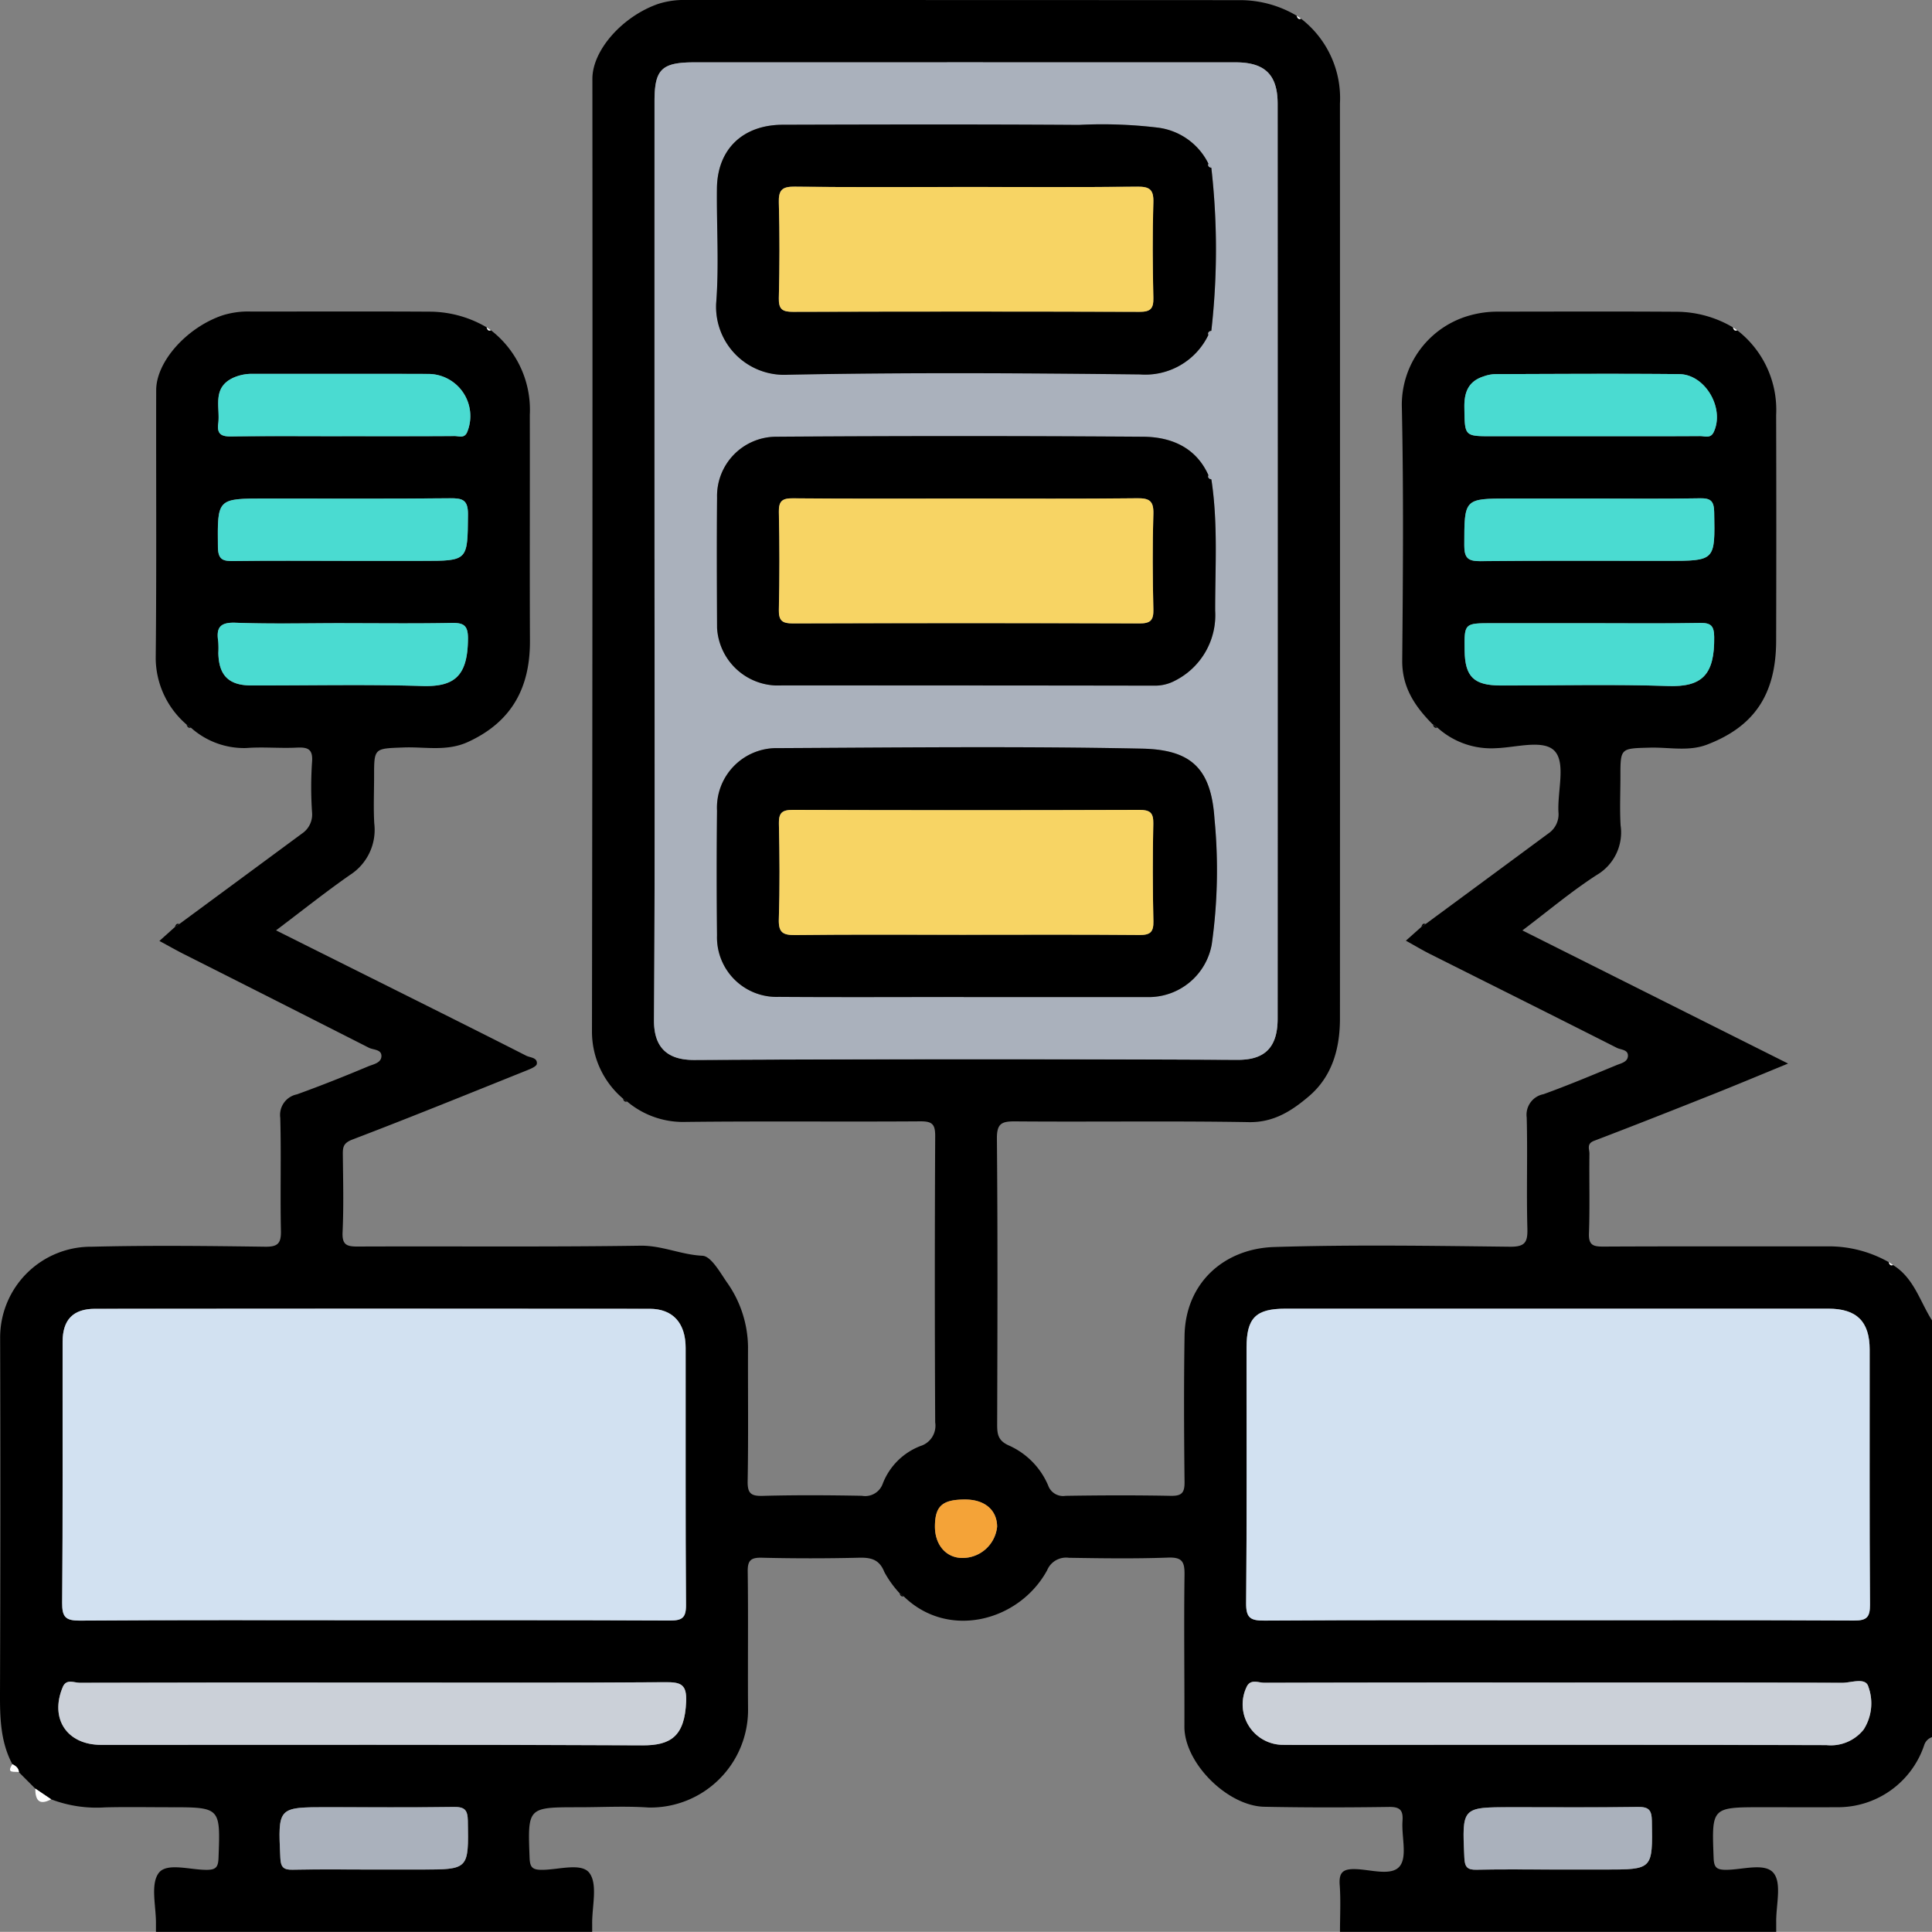 <svg id="Grupo_1030489" data-name="Grupo 1030489" xmlns="http://www.w3.org/2000/svg" xmlns:xlink="http://www.w3.org/1999/xlink" width="190" height="189.984" viewBox="0 0 190 189.984">
  <rect x="0" y="0" width="190" height="189.984" fill="#808080" stroke="none"/>
  <defs>
    <clipPath id="clip-path">
      <rect id="Rectángulo_363848" data-name="Rectángulo 363848" width="190" height="189.984" fill="none"/>
    </clipPath>
  </defs>
  <g id="Grupo_1030488" data-name="Grupo 1030488" clip-path="url(#clip-path)">
    <path id="Trazado_771499" data-name="Trazado 771499" d="M140.9,71.238c-1.739-1.749-3.028-3.635-3-6.3.073-8.281.139-16.566-.036-24.844A9.12,9.12,0,0,1,144.622,31a10.016,10.016,0,0,1,2.57-.351c5.925-.005,11.849-.029,17.774.011a10.977,10.977,0,0,1,5.457,1.534c.065.206.145.391.422.288a9.878,9.878,0,0,1,3.828,8.329q.031,11.1,0,22.191c-.007,5.465-2.318,8.51-6.791,10.224-1.823.7-3.749.248-5.625.3-2.9.078-2.9.02-2.9,2.862,0,1.594-.074,3.193.018,4.781a4.847,4.847,0,0,1-2.33,4.87c-2.485,1.6-4.765,3.528-7.328,5.462l26.131,13.093c-2.708,1.11-5.051,2.093-7.412,3.032-3.883,1.544-7.769,3.08-11.674,4.568-.761.29-.445.832-.451,1.257-.035,2.614.048,5.231-.047,7.842-.043,1.186.442,1.305,1.434,1.3,7.4-.036,14.794-.015,22.191-.022a11.938,11.938,0,0,1,5.855,1.551c.065.206.145.391.421.288,2.058,1.265,2.643,3.567,3.835,5.442v40.984a1.211,1.211,0,0,0-.759.762,8.944,8.944,0,0,1-8.635,6.13c-2.424.015-4.848,0-7.272,0-5.029,0-5,0-4.81,4.982.035.915.267,1.168,1.18,1.175,1.63.011,3.87-.743,4.724.328.815,1.022.225,3.165.251,4.815,0,.319,0,.638,0,.957h-42.9c0-1.53.084-3.067-.026-4.589-.091-1.246.293-1.614,1.555-1.58,1.5.041,3.557.723,4.356-.295.75-.955.156-2.925.264-4.44.076-1.07-.252-1.4-1.351-1.38-4.079.058-8.161.066-12.24-.017-3.616-.074-7.87-4.3-7.858-7.886.017-4.973-.058-9.947.011-14.918.018-1.285-.222-1.753-1.625-1.7-3.247.117-6.5.07-9.753.018a2.017,2.017,0,0,0-2.137,1.236c-2.745,5.017-9.727,6.838-14.1,2.556l-.412-.313a10.2,10.2,0,0,1-1.492-2.076c-.491-1.239-1.3-1.438-2.5-1.409q-4.781.115-9.568,0c-1.08-.024-1.385.28-1.37,1.366.061,4.465,0,8.931.032,13.4a9.6,9.6,0,0,1-9.782,9.8c-2.286-.157-4.591-.027-6.888-.027-5.03,0-5,0-4.813,4.98.035.913.263,1.17,1.179,1.176,1.63.011,3.935-.748,4.715.323.825,1.133.234,3.3.261,5.012,0,.255,0,.51,0,.766h-42.9c0-.255,0-.511,0-.766.027-1.714-.564-3.881.263-5.013.781-1.069,3.087-.313,4.718-.321.923,0,1.14-.275,1.173-1.182.185-4.976.213-4.975-4.822-4.975-2.106,0-4.213-.041-6.318.012a12.544,12.544,0,0,1-5.324-.792l-1.565-1.057-1.607-1.61c-.026-.415-.315-.615-.64-.786C.055,171.319-.008,168.974,0,166.571q.067-17.512.013-35.025a8.935,8.935,0,0,1,9.034-8.939c5.675-.142,11.356-.078,17.033,0,1.28.017,1.573-.361,1.547-1.583-.08-3.7.038-7.4-.065-11.1a2.061,2.061,0,0,1,1.638-2.3c2.363-.852,4.7-1.784,7.016-2.756.479-.2,1.251-.326,1.293-.962.048-.726-.779-.637-1.23-.867q-9.069-4.608-18.154-9.185c-.769-.389-1.52-.816-2.449-1.318l1.515-1.361.441-.3q6.035-4.447,12.066-8.9a2.258,2.258,0,0,0,.991-2.09,36.442,36.442,0,0,1,0-4.953c.1-1.277-.424-1.462-1.514-1.408-1.648.082-3.311-.088-4.953.04a7.824,7.824,0,0,1-5.444-2l-.449-.327a8.675,8.675,0,0,1-3.016-6.5c.093-8.79.026-17.583.047-26.374.007-2.813,3.02-6.157,6.5-7.342a8.387,8.387,0,0,1,2.756-.385c5.925.006,11.85-.021,17.774.015a11.122,11.122,0,0,1,5.461,1.535c.065.206.145.391.422.288a9.88,9.88,0,0,1,3.83,8.337c.016,7.4-.02,14.806.014,22.208.021,4.6-1.782,7.969-6.089,9.946-2.1.963-4.227.464-6.339.544-2.9.111-2.9.028-2.9,2.873,0,1.532-.07,3.067.017,4.594a5.265,5.265,0,0,1-2.36,5.051c-2.435,1.694-4.756,3.552-7.3,5.468l10.065,5.028c4.851,2.425,9.708,4.839,14.541,7.3.38.194,1.13.174,1.04.806-.037.26-.628.493-1,.644-5.7,2.288-11.385,4.6-17.122,6.789-.879.335-.963.716-.955,1.456.026,2.553.092,5.109-.025,7.656-.059,1.277.428,1.42,1.521,1.415,9.253-.04,18.508.055,27.759-.082,2.134-.032,4.015.893,6.11.988.827.038,1.69,1.56,2.35,2.533a11.2,11.2,0,0,1,2.133,6.406c-.017,4.4.043,8.808-.036,13.209-.022,1.193.292,1.5,1.473,1.466,3.252-.088,6.509-.068,9.763-.008a1.833,1.833,0,0,0,2.048-1.187,6.456,6.456,0,0,1,3.716-3.709,2.089,2.089,0,0,0,1.443-2.318q-.072-14.071,0-28.144c.007-1.189-.292-1.474-1.471-1.466-7.785.055-15.572-.034-23.356.061a8.538,8.538,0,0,1-5.468-2.009l-.421-.3a8.655,8.655,0,0,1-3.038-6.492q.073-46.893.042-93.786c0-2.837,2.988-6.165,6.486-7.371A8.31,8.31,0,0,1,67.51,0q27.274,0,54.548.014a10.9,10.9,0,0,1,5.466,1.534c.065.206.145.391.422.288a9.863,9.863,0,0,1,3.83,8.337q.012,44.993,0,89.986c0,2.935-.75,5.692-3.05,7.65-1.654,1.408-3.435,2.588-5.9,2.546-7.656-.131-15.316-.012-22.974-.074-1.341-.011-1.827.192-1.813,1.713.086,9.381.054,18.763.026,28.144,0,.955.122,1.555,1.145,2.013a7.513,7.513,0,0,1,3.869,3.933,1.556,1.556,0,0,0,1.715,1.021c3.445-.054,6.893-.067,10.338,0,1.094.023,1.373-.3,1.361-1.376-.054-4.786-.074-9.573,0-14.359.081-5.224,3.911-8.583,8.823-8.735,7.715-.238,15.443-.117,23.164-.028,1.5.017,1.765-.43,1.728-1.8-.1-3.635.03-7.276-.066-10.911a2.056,2.056,0,0,1,1.655-2.29c2.422-.874,4.8-1.875,7.18-2.857.439-.181,1.078-.3,1.119-.879.046-.661-.691-.62-1.08-.817-6.105-3.092-12.23-6.143-18.346-9.214-.771-.387-1.514-.832-2.411-1.329l1.536-1.366.414-.277q6.041-4.451,12.076-8.91a2.273,2.273,0,0,0,.978-2.1c-.1-2.025.7-4.675-.3-5.915-1.038-1.286-3.808-.433-5.8-.365a7.864,7.864,0,0,1-5.8-2.02l-.449-.327M64.368,54.956c0,15.124.053,30.249-.051,45.372-.018,2.556,1.184,3.929,3.966,3.912q26.705-.162,53.412-.012c2.509.012,3.95-1.04,3.951-4.045q.016-44.99,0-89.98c0-2.846-1.247-4.072-4.131-4.072q-26.611-.006-53.221,0c-3.228,0-3.926.68-3.927,3.835q-.009,22.5,0,44.99M36.589,159.342c9.758,0,19.517-.02,29.275.026,1.2.006,1.611-.246,1.6-1.544-.063-8.419-.025-16.838-.037-25.257,0-2.449-1.249-3.853-3.545-3.855q-27.266-.031-54.532,0c-2.167,0-3.191,1.081-3.195,3.258-.014,8.547.031,17.094-.045,25.64-.013,1.44.352,1.777,1.776,1.767,9.566-.069,19.134-.036,28.7-.036m116.648,0c9.7,0,19.391-.023,29.086.028,1.239.007,1.588-.306,1.579-1.566-.058-8.356-.025-16.712-.033-25.068,0-2.773-1.269-4.034-4.057-4.035q-26.694-.007-53.388,0c-2.933,0-3.831.9-3.834,3.857-.008,8.356.039,16.712-.042,25.068-.015,1.471.4,1.758,1.794,1.749,9.631-.064,19.263-.034,28.894-.034m-116.3,6.128q-14.551,0-29.1.02c-.553,0-1.31-.421-1.663.421-1.3,3.1.4,5.683,3.769,5.685,17.742.005,35.484-.042,53.225.048,2.806.014,4.166-.893,4.312-4.294.072-1.684-.5-1.928-2.015-1.917-9.509.071-19.018.036-28.527.036m116.486,0q-14.54,0-29.08.019c-.571,0-1.332-.388-1.717.357a3.976,3.976,0,0,0,3.428,5.747c2.742.023,5.484.005,8.226.006q22.672,0,45.343.023a4.13,4.13,0,0,0,3.659-1.537,4.782,4.782,0,0,0,.458-4.213c-.261-.945-1.691-.373-2.576-.377-9.247-.041-18.494-.025-27.742-.025M33.692,55.158H41.52c4.53,0,4.461,0,4.5-4.557.013-1.451-.537-1.609-1.762-1.6-6.045.056-12.091.026-18.137.026-4.794,0-4.735,0-4.693,4.748.012,1.295.517,1.414,1.57,1.4,3.563-.051,7.127-.019,10.691-.019m122.8-6.128h-8.018c-4.51,0-4.459,0-4.468,4.586,0,1.263.36,1.583,1.593,1.57,6.109-.061,12.218-.028,18.328-.028,4.781,0,4.742,0,4.655-4.778-.02-1.094-.326-1.393-1.4-1.375-3.563.063-7.127.024-10.691.024M33.876,61.286c-3.569,0-7.141.088-10.706-.041-1.512-.055-1.921.46-1.709,1.821a8.693,8.693,0,0,1,.013,1.146c.042,2.2,1.012,3.19,3.214,3.2,5.608.014,11.221-.115,16.824.055,3.163.1,4.494-.947,4.51-4.674.006-1.331-.46-1.549-1.631-1.526-3.5.067-7.01.024-10.515.024m122.612,0h-9.751c-2.736,0-2.736,0-2.7,2.689.035,2.576.905,3.431,3.557,3.436,5.481.01,10.966-.129,16.441.053,3.341.111,4.59-1.082,4.545-4.823-.013-1.08-.306-1.4-1.386-1.378-3.568.064-7.137.024-10.706.024M33.634,42.9c3.693,0,7.387.011,11.08-.015.436,0,.991.28,1.262-.465A4.146,4.146,0,0,0,42.1,36.777c-5.731-.018-11.462,0-17.193-.007a4.461,4.461,0,0,0-2,.4c-2.091,1-1.236,2.9-1.444,4.489-.136,1.033.3,1.281,1.283,1.266C26.374,42.869,30,42.9,33.634,42.9m122.67,0c3.63,0,7.259.01,10.889-.013.452,0,1.019.263,1.33-.382,1.113-2.317-.806-5.685-3.384-5.712-6.049-.063-12.1-.019-18.148,0a3.7,3.7,0,0,0-1.082.223c-1.479.472-1.918,1.522-1.9,3.025.041,2.859-.025,2.861,2.74,2.861H156.3m-3.273,140.955H157.8c4.764,0,4.726,0,4.648-4.775-.018-1.084-.3-1.395-1.387-1.378-4.135.061-8.272.025-12.408.025-4.9,0-4.872,0-4.644,4.966.041.907.278,1.2,1.192,1.181,2.608-.053,5.218-.019,7.827-.018m-116.435,0h4.773c4.762,0,4.723,0,4.644-4.779-.018-1.09-.314-1.389-1.392-1.373-4.135.06-8.272.024-12.408.024-4.9,0-4.871,0-4.64,4.971.043.913.29,1.194,1.2,1.176,2.608-.052,5.218-.018,7.827-.018m58.327-36.389c-2.247,0-2.968.634-2.978,2.636-.009,1.838,1.116,3.124,2.722,3.111a3.42,3.42,0,0,0,3.392-3.074c-.005-1.636-1.219-2.67-3.136-2.673" transform="translate(0 0)"/>
    <path id="Trazado_771500" data-name="Trazado 771500" d="M9.03,458.094l1.565,1.057c-1.2.648-1.561.061-1.565-1.057" transform="translate(-5.563 -282.203)" fill="#fff"/>
    <path id="Trazado_771501" data-name="Trazado 771501" d="M2.8,451.853c.325.171.614.372.64.786-.415-.1-1.3.186-.64-.786" transform="translate(-1.578 -278.359)" fill="#fff"/>
    <path id="Trazado_771502" data-name="Trazado 771502" d="M45.216,236.624l-.441.3c.081-.2.153-.407.441-.3" transform="translate(-27.583 -145.751)"/>
    <path id="Trazado_771503" data-name="Trazado 771503" d="M364.477,236.617l-.414.277c.065-.2.137-.392.414-.277" transform="translate(-224.277 -145.744)"/>
    <path id="Trazado_771504" data-name="Trazado 771504" d="M159.546,281.361l.421.3c-.271.079-.359-.1-.421-.3" transform="translate(-98.286 -173.329)" fill="#010101"/>
    <path id="Trazado_771505" data-name="Trazado 771505" d="M484.177,323.547c-.277.1-.356-.081-.422-.288l.422.288" transform="translate(-298.012 -199.14)" fill="#fcfcfc"/>
    <path id="Trazado_771506" data-name="Trazado 771506" d="M47.746,185.535l.449.328c-.284.074-.369-.122-.449-.328" transform="translate(-29.413 -114.297)" fill="#010101"/>
    <path id="Trazado_771507" data-name="Trazado 771507" d="M444.275,84.129c-.277.1-.356-.081-.422-.288l.422.288" transform="translate(-273.43 -51.649)" fill="#fcfcfc"/>
    <path id="Trazado_771508" data-name="Trazado 771508" d="M125.057,84.129c-.277.1-.356-.081-.422-.288Z" transform="translate(-76.78 -51.649)" fill="#fcfcfc"/>
    <path id="Trazado_771509" data-name="Trazado 771509" d="M332.549,4.323c-.277.1-.356-.081-.422-.288l.422.288" transform="translate(-204.603 -2.486)" fill="#fcfcfc"/>
    <path id="Trazado_771510" data-name="Trazado 771510" d="M366.965,185.535l.449.327c-.284.075-.369-.122-.449-.327" transform="translate(-226.064 -114.297)" fill="#010101"/>
    <path id="Trazado_771511" data-name="Trazado 771511" d="M167.56,64.789q0-22.495,0-44.99c0-3.155.7-3.834,3.927-3.835q26.611-.006,53.221,0c2.883,0,4.13,1.226,4.131,4.072q.006,44.99,0,89.98c0,3.006-1.442,4.057-3.951,4.045q-26.705-.122-53.412.012c-2.782.017-3.983-1.356-3.966-3.912.1-15.123.051-30.248.051-45.372m54.476-8.217c-1.24-2.78-3.711-3.769-6.415-3.792q-18.075-.151-36.153,0a5.83,5.83,0,0,0-5.758,5.984c-.042,4.272-.023,8.544,0,12.816a6.009,6.009,0,0,0,5.7,5.66q18.651.016,37.3.019a4.152,4.152,0,0,0,1.985-.464,7.216,7.216,0,0,0,4-6.908c0-4.305.286-8.624-.374-12.911l-.286-.406m.286-14.212a70.819,70.819,0,0,0,0-16.024l-.286-.406a6.434,6.434,0,0,0-4.97-3.544,45.544,45.544,0,0,0-7.772-.269c-9.7-.065-19.4-.045-29.106-.016-3.97.012-6.447,2.425-6.487,6.27-.039,3.766.218,7.55-.075,11.293a6.692,6.692,0,0,0,7.023,7.023c11.548-.234,23.106-.162,34.657-.031a6.881,6.881,0,0,0,6.729-3.89l.287-.406m-24.36,65.521v.009q9.187,0,18.375,0a6.3,6.3,0,0,0,6.016-5.171,52.148,52.148,0,0,0,.271-12.344c-.327-5.084-2.4-6.819-7.132-6.916-11.926-.245-23.86-.11-35.791-.05a5.859,5.859,0,0,0-6,6.156q-.06,6.124,0,12.25a5.858,5.858,0,0,0,6.071,6.055c6.061.043,12.122.012,18.183.012" transform="translate(-103.192 -9.833)" fill="#aab1bc"/>
    <path id="Trazado_771512" data-name="Trazado 771512" d="M46.393,365.827c-9.567,0-19.134-.033-28.7.036-1.424.01-1.789-.327-1.776-1.767.076-8.546.031-17.093.045-25.64,0-2.177,1.027-3.256,3.195-3.258q27.266-.028,54.532,0c2.3,0,3.541,1.406,3.545,3.855.013,8.419-.026,16.838.037,25.257.01,1.3-.4,1.549-1.6,1.544-9.758-.046-19.517-.026-29.275-.026" transform="translate(-9.805 -206.486)" fill="#d2e1f1"/>
    <path id="Trazado_771513" data-name="Trazado 771513" d="M349.856,365.829c-9.632,0-19.263-.03-28.894.034-1.393.009-1.808-.278-1.794-1.749.081-8.355.035-16.712.042-25.068,0-2.953.9-3.857,3.834-3.857q26.694-.007,53.388,0c2.788,0,4.055,1.262,4.057,4.035.007,8.356-.025,16.712.033,25.067.009,1.261-.34,1.573-1.579,1.567-9.695-.051-19.39-.028-29.085-.028" transform="translate(-196.619 -206.487)" fill="#d2e1f1"/>
    <path id="Trazado_771514" data-name="Trazado 771514" d="M46.139,430.82c9.509,0,19.018.035,28.527-.036,1.513-.012,2.088.233,2.016,1.917-.146,3.4-1.506,4.308-4.312,4.294-17.741-.09-35.483-.043-53.225-.048-3.365,0-5.07-2.581-3.77-5.685.353-.842,1.11-.42,1.663-.421q14.551-.042,29.1-.02" transform="translate(-9.203 -265.349)" fill="#cbd0d8"/>
    <path id="Trazado_771515" data-name="Trazado 771515" d="M349.478,430.726c9.247,0,18.494-.016,27.741.025.885,0,2.314-.568,2.576.377a4.782,4.782,0,0,1-.458,4.213,4.13,4.13,0,0,1-3.66,1.537q-22.671-.058-45.343-.023c-2.742,0-5.484.018-8.227-.005a3.976,3.976,0,0,1-3.428-5.747c.386-.745,1.146-.356,1.717-.357q14.54-.039,29.081-.019" transform="translate(-196.055 -265.256)" fill="#cbd0d8"/>
    <path id="Trazado_771516" data-name="Trazado 771516" d="M68.063,133.778c-3.564,0-7.128-.031-10.691.019-1.053.015-1.559-.1-1.57-1.4-.042-4.749-.1-4.748,4.693-4.748,6.045,0,12.091.031,18.137-.026,1.226-.011,1.775.147,1.762,1.6-.042,4.556.027,4.557-4.5,4.557H68.063" transform="translate(-34.371 -78.621)" fill="#4adbd1"/>
    <path id="Trazado_771517" data-name="Trazado 771517" d="M387.534,127.653c3.564,0,7.128.039,10.691-.024,1.074-.019,1.379.281,1.4,1.375.087,4.778.126,4.778-4.655,4.778-6.109,0-12.219-.033-18.328.028-1.233.012-1.6-.307-1.593-1.57.008-4.586-.043-4.586,4.468-4.586h8.018" transform="translate(-231.044 -78.624)" fill="#4adbd1"/>
    <path id="Trazado_771518" data-name="Trazado 771518" d="M68.226,159.542c3.505,0,7.011.043,10.515-.024,1.171-.023,1.637.2,1.631,1.526-.017,3.726-1.348,4.769-4.511,4.674-5.6-.17-11.215-.041-16.824-.055-2.2-.006-3.172-.992-3.214-3.2a8.633,8.633,0,0,0-.013-1.146c-.212-1.36.2-1.875,1.71-1.82,3.564.129,7.136.041,10.705.041" transform="translate(-34.35 -98.256)" fill="#4adbd1"/>
    <path id="Trazado_771519" data-name="Trazado 771519" d="M387.574,159.575c3.569,0,7.139.04,10.706-.024,1.08-.02,1.372.3,1.386,1.378.045,3.741-1.2,4.934-4.545,4.823-5.475-.181-10.96-.042-16.441-.052-2.651,0-3.521-.86-3.556-3.436-.037-2.689-.037-2.689,2.7-2.689h9.751" transform="translate(-231.086 -98.289)" fill="#4adbd1"/>
    <path id="Trazado_771520" data-name="Trazado 771520" d="M68.029,101.891c-3.63,0-7.26-.032-10.888.021-.982.015-1.418-.233-1.283-1.266.208-1.586-.647-3.487,1.444-4.489a4.461,4.461,0,0,1,2-.4c5.731,0,11.462-.012,17.193.007a4.146,4.146,0,0,1,3.874,5.644c-.27.744-.826.462-1.262.464-3.693.026-7.386.015-11.08.015" transform="translate(-34.396 -58.991)" fill="#4adbd1"/>
    <path id="Trazado_771521" data-name="Trazado 771521" d="M387.36,101.882h-9.551c-2.766,0-2.7,0-2.74-2.861-.022-1.5.418-2.553,1.9-3.025a3.7,3.7,0,0,1,1.082-.223c6.049-.017,12.1-.06,18.148,0,2.578.026,4.5,3.395,3.384,5.712-.31.645-.878.379-1.33.382-3.63.024-7.259.013-10.889.013" transform="translate(-231.056 -58.981)" fill="#4adbd1"/>
    <path id="Trazado_771522" data-name="Trazado 771522" d="M383.966,468.966c-2.609,0-5.219-.035-7.827.019-.914.019-1.15-.274-1.192-1.181-.228-4.968-.256-4.966,4.644-4.966,4.136,0,8.273.036,12.408-.025,1.085-.016,1.369.295,1.387,1.378.078,4.775.116,4.775-4.648,4.775h-4.773" transform="translate(-230.935 -285.11)" fill="#aab1bc"/>
    <path id="Trazado_771523" data-name="Trazado 771523" d="M80.709,468.966c-2.609,0-5.219-.034-7.827.018-.908.018-1.155-.263-1.2-1.176-.231-4.972-.26-4.971,4.64-4.971,4.136,0,8.273.036,12.408-.024,1.078-.016,1.374.283,1.391,1.373.079,4.78.118,4.779-4.644,4.779H80.709" transform="translate(-44.113 -285.111)" fill="#aab1bc"/>
    <path id="Trazado_771524" data-name="Trazado 771524" d="M242.442,384.067c1.918,0,3.131,1.037,3.136,2.673a3.42,3.42,0,0,1-3.392,3.074c-1.607.013-2.731-1.273-2.722-3.111.01-2,.731-2.64,2.978-2.636" transform="translate(-147.519 -236.6)" fill="#f4a338"/>
    <path id="Trazado_771525" data-name="Trazado 771525" d="M230.816,408.354c-.27.07-.361-.1-.412-.313l.412.313" transform="translate(-141.938 -251.369)" fill="#020202"/>
    <path id="Trazado_771526" data-name="Trazado 771526" d="M232.1,36.143a70.86,70.86,0,0,1,0,16.024c-.2.059-.368.146-.287.406a6.881,6.881,0,0,1-6.729,3.89c-11.552-.131-23.109-.2-34.658.031a6.692,6.692,0,0,1-7.023-7.023c.294-3.743.036-7.528.076-11.293.04-3.846,2.517-6.259,6.487-6.27,9.7-.028,19.4-.049,29.106.016a45.543,45.543,0,0,1,7.772.269,6.435,6.435,0,0,1,4.97,3.544c-.082.261.083.347.286.406m-24.129,1.884c-5.612,0-11.224.039-16.834-.03-1.257-.015-1.607.331-1.571,1.579.09,3.122.078,6.25,0,9.373-.026,1.111.344,1.36,1.4,1.357q17.026-.052,34.052,0c1.078,0,1.4-.29,1.38-1.376-.072-3.123-.1-6.251,0-9.373.039-1.281-.367-1.573-1.591-1.559-5.611.064-11.223.028-16.834.028" transform="translate(-112.974 -19.64)"/>
    <path id="Trazado_771527" data-name="Trazado 771527" d="M232.23,115.943c.66,4.288.369,8.606.374,12.912a7.216,7.216,0,0,1-4,6.908,4.153,4.153,0,0,1-1.985.464q-18.651-.031-37.3-.019a6.009,6.009,0,0,1-5.7-5.66c-.018-4.272-.038-8.545,0-12.816a5.83,5.83,0,0,1,5.758-5.984q18.076-.124,36.153,0c2.7.023,5.175,1.012,6.415,3.792-.083.26.083.347.286.406m-24.125,1.884c-5.675,0-11.351.027-17.026-.024-1.08-.01-1.4.293-1.379,1.377q.1,4.781,0,9.564c-.025,1.1.333,1.365,1.393,1.362q17.026-.054,34.053,0c1.072,0,1.41-.28,1.384-1.372-.073-3.123-.1-6.251,0-9.373.038-1.272-.354-1.578-1.586-1.564-5.611.065-11.223.029-16.835.029" transform="translate(-113.1 -68.798)"/>
    <path id="Trazado_771528" data-name="Trazado 771528" d="M207.854,215.948c-6.061,0-12.122.031-18.183-.012a5.858,5.858,0,0,1-6.071-6.056q-.067-6.124,0-12.25a5.86,5.86,0,0,1,6-6.156c11.931-.06,23.865-.194,35.791.05,4.728.1,6.8,1.832,7.132,6.916a52.147,52.147,0,0,1-.272,12.344,6.3,6.3,0,0,1-6.015,5.17q-9.187.006-18.375,0Zm.245-6.12c5.675,0,11.351-.026,17.026.023,1.068.009,1.413-.273,1.388-1.369q-.11-4.78-.01-9.564c.023-1.094-.316-1.373-1.385-1.369q-17.026.055-34.052,0c-1.074,0-1.406.284-1.382,1.373.07,3.123.089,6.251-.007,9.373-.039,1.275.357,1.577,1.587,1.563,5.611-.065,11.223-.028,16.834-.028" transform="translate(-113.084 -117.9)"/>
    <path id="Trazado_771529" data-name="Trazado 771529" d="M309.771,122.135c-.2-.06-.368-.146-.286-.406l.286.406" transform="translate(-190.642 -74.99)" fill="#a7aeb9"/>
    <path id="Trazado_771530" data-name="Trazado 771530" d="M309.484,85.121c-.081-.26.083-.347.287-.406l-.287.406" transform="translate(-190.641 -52.188)" fill="#a7aeb9"/>
    <path id="Trazado_771531" data-name="Trazado 771531" d="M309.771,42.33c-.2-.059-.368-.146-.286-.406l.286.406" transform="translate(-190.642 -25.827)" fill="#a7aeb9"/>
    <path id="Trazado_771532" data-name="Trazado 771532" d="M217.89,47.838c5.612,0,11.224.036,16.834-.028,1.224-.014,1.63.278,1.591,1.559-.094,3.122-.07,6.25,0,9.373.025,1.086-.3,1.38-1.38,1.376q-17.026-.056-34.052,0c-1.054,0-1.423-.246-1.4-1.357.074-3.123.086-6.251,0-9.373-.036-1.247.314-1.594,1.571-1.579,5.611.069,11.223.03,16.834.03" transform="translate(-122.888 -29.451)" fill="#f7d464"/>
    <path id="Trazado_771533" data-name="Trazado 771533" d="M217.9,127.646c5.612,0,11.224.036,16.835-.029,1.232-.014,1.624.291,1.586,1.564-.093,3.122-.07,6.25,0,9.373.026,1.092-.313,1.375-1.384,1.372q-17.027-.055-34.053,0c-1.06,0-1.418-.257-1.393-1.362q.108-4.78,0-9.564c-.023-1.084.3-1.387,1.379-1.377,5.675.051,11.351.024,17.026.024" transform="translate(-122.896 -78.617)" fill="#f7d464"/>
    <path id="Trazado_771534" data-name="Trazado 771534" d="M217.9,219.718c-5.612,0-11.224-.036-16.834.028-1.231.014-1.626-.288-1.587-1.563.1-3.122.077-6.249.007-9.372-.025-1.089.308-1.376,1.382-1.373q17.026.055,34.052,0c1.069,0,1.408.275,1.385,1.369q-.1,4.781.01,9.564c.025,1.1-.32,1.378-1.388,1.369-5.675-.049-11.351-.023-17.026-.023" transform="translate(-122.885 -127.79)" fill="#f7d464"/>
  </g>
</svg>
